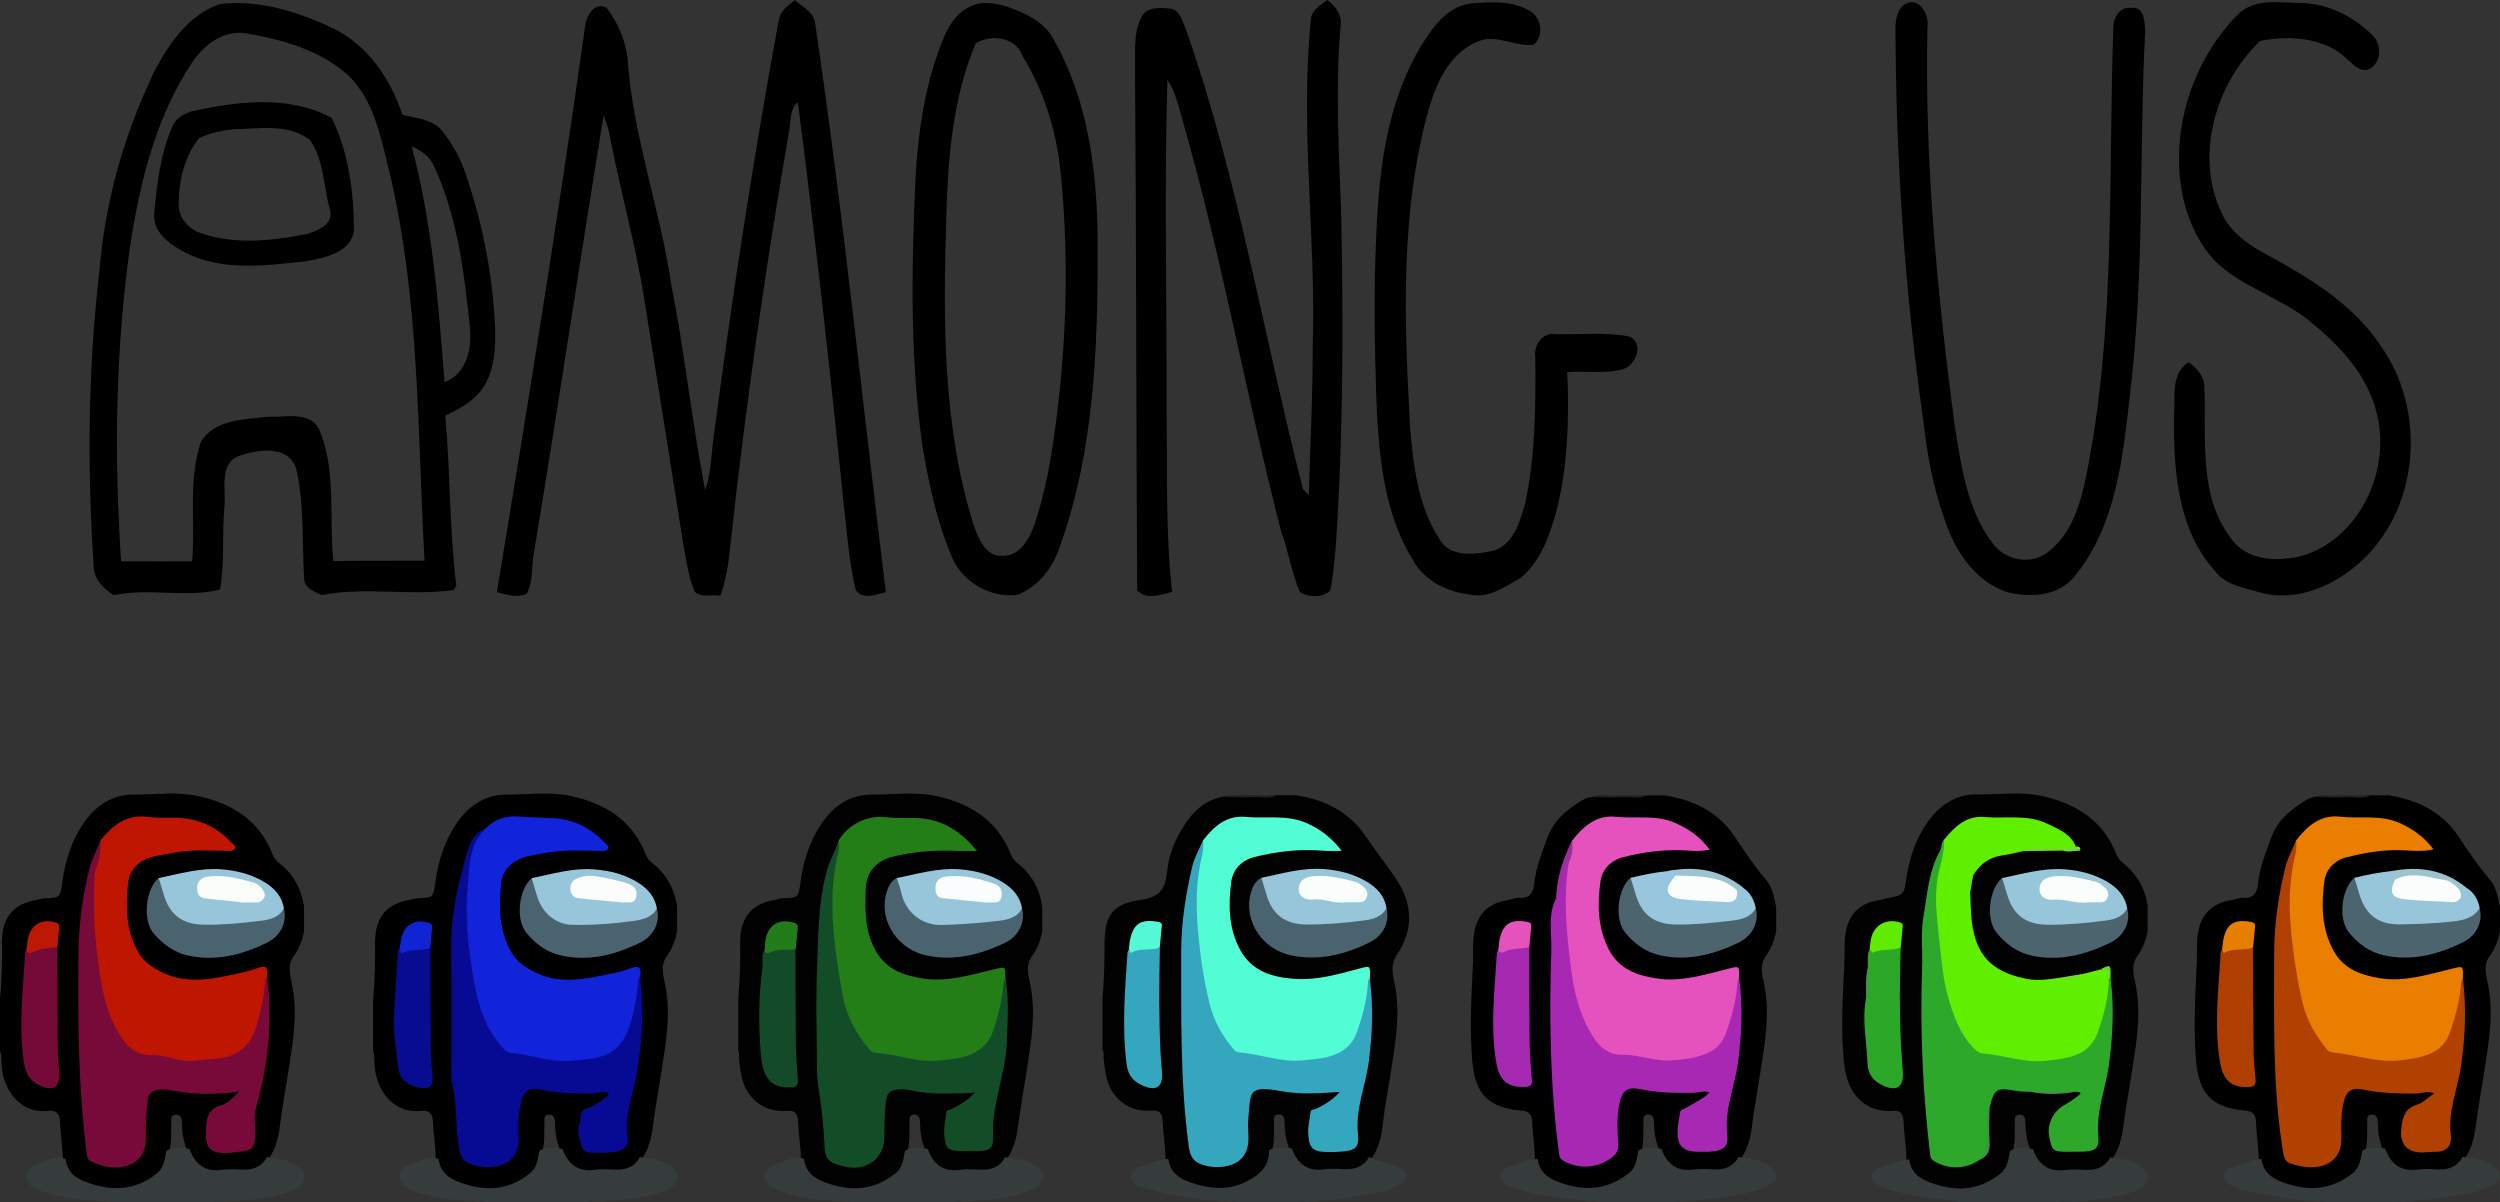 <?xml version="1.0" encoding="UTF-8"?>
<!DOCTYPE svg PUBLIC "-//W3C//DTD SVG 1.1//EN" "http://www.w3.org/Graphics/SVG/1.1/DTD/svg11.dtd">
<!-- Creator: CorelDRAW X5 -->
<svg xmlns="http://www.w3.org/2000/svg" xml:space="preserve" width="210mm" height="101.009mm" style="shape-rendering:geometricPrecision; text-rendering:geometricPrecision; image-rendering:optimizeQuality; fill-rule:evenodd; clip-rule:evenodd"
viewBox="0 0 21000 10101"
 xmlns:xlink="http://www.w3.org/1999/xlink"
 xmlns:dc="http://purl.org/dc/elements/1.1/"
 xmlns:cc="http://creativecommons.org/ns#"
 xmlns:rdf="http://www.w3.org/1999/02/22-rdf-syntax-ns#"
 xmlns:svg="http://www.w3.org/2000/svg"
 xmlns:sodipodi="http://sodipodi.sourceforge.net/DTD/sodipodi-0.dtd"
 xmlns:inkscape="http://www.inkscape.org/namespaces/inkscape"
 sodipodi:docname="55555555555555555555555555555555555555555.svg"
 inkscape:version="0.92.4 (5da689c313, 2019-01-14)">
 <rect x="0" y="0" width="21000" height="10101" fill="#333333" stroke="none"/>
 <defs>
  <style type="text/css">
   <![CDATA[
    .fil0 {fill:black}
    .fil12 {fill:#070A93}
    .fil13 {fill:#070C90}
    .fil14 {fill:#1124D4}
    .fil11 {fill:#1124DA}
    .fil19 {fill:#134B28}
    .fil18 {fill:#134D28}
    .fil23 {fill:#232323}
    .fil20 {fill:#237C1A}
    .fil17 {fill:#237E18}
    .fil34 {fill:#2DA728}
    .fil33 {fill:#2DA82A}
    .fil46 {fill:#34A7BF}
    .fil2 {fill:#363B3B}
    .fil36 {fill:#3D9146}
    .fil39 {fill:#3F914B}
    .fil37 {fill:#448E4D}
    .fil6 {fill:#49646E}
    .fil27 {fill:#4B646E}
    .fil45 {fill:#52FDD6}
    .fil47 {fill:#54F9D6}
    .fil35 {fill:#60EB03}
    .fil32 {fill:#60EF00}
    .fil40 {fill:#6ED13A}
    .fil43 {fill:#6EDB2D}
    .fil38 {fill:#72D63B}
    .fil41 {fill:#74D641}
    .fil5 {fill:#750A38}
    .fil4 {fill:#770A38}
    .fil42 {fill:#77D34B}
    .fil7 {fill:#97C6DB}
    .fil28 {fill:#97C6DD}
    .fil30 {fill:#9CC4CF}
    .fil31 {fill:#9E2D9E}
    .fil26 {fill:#A528B1}
    .fil25 {fill:#A728B3}
    .fil50 {fill:#AE3F01}
    .fil49 {fill:#B14100}
    .fil8 {fill:#BC1803}
    .fil3 {fill:#BF1601}
    .fil29 {fill:#E452BC}
    .fil24 {fill:#E652BD}
    .fil51 {fill:#E67E01}
    .fil48 {fill:#E97E00}
    .fil44 {fill:#F9FDFB}
    .fil21 {fill:#F9FDFD}
    .fil9 {fill:#FBFDFB}
    .fil15 {fill:#FBFDFD}
    .fil10 {fill:#000001;fill-rule:nonzero}
    .fil16 {fill:#000100;fill-rule:nonzero}
    .fil1 {fill:#010000;fill-rule:nonzero}
    .fil22 {fill:#010001;fill-rule:nonzero}
   ]]>
  </style>
 </defs>
 <g id="Layer_x0020_1">
  <sodipodi:namedview pagecolor="#ffffff" bordercolor="#666666" borderopacity="1" objecttolerance="10" gridtolerance="10" guidetolerance="10" inkscape:pageopacity="0" inkscape:pageshadow="2" inkscape:window-width="1366" inkscape:window-height="705" id="namedview32" showgrid="false" inkscape:showpageshadow="false" units="px" inkscape:zoom="1" inkscape:cx="94.586394" inkscape:cy="12.364252" inkscape:window-x="-8" inkscape:window-y="-8" inkscape:window-maximized="1" inkscape:current-layer="svg30">
   <inkscape:grid type="xygrid" id="grid884"/>
  </sodipodi:namedview>
  <path id="path13" class="fil0" d="M6542 175c9,-80 76,-128 135,-174 61,56 154,97 169,187 236,1590 398,3190 595,4786 -78,19 -198,67 -252,-17 -50,-203 -68,-413 -91,-621 -118,-1161 -247,-2320 -396,-3477 -76,62 -55,171 -76,257 -197,1144 -363,2294 -489,3448 -16,148 -33,299 -86,440 -70,-13 -164,22 -217,-36 -51,-128 -72,-266 -95,-401 -105,-668 -213,-1335 -319,-2003 -71,-474 -204,-934 -294,-1404 -12,-66 -32,-130 -55,-192 -202,1228 -383,2459 -588,3686 -20,109 -5,230 -57,332 -79,39 -172,10 -252,-12 260,-1578 516,-3156 739,-4740 6,-90 75,-225 182,-169 104,136 171,301 180,473 51,633 273,1233 365,1859 112,570 173,1149 283,1719 51,-141 50,-292 71,-439 153,-1171 333,-2339 546,-3501z" inkscape:connector-curvature="0"/>
  <path id="path15" class="fil0" d="M11010 176c0,-86 77,-130 138,-176 75,53 129,133 112,229 -45,521 -12,1045 6,1566 19,938 18,1878 -47,2815 -12,116 -20,233 -44,348 -58,67 -195,62 -258,12 -67,-161 -94,-339 -155,-504 -294,-1139 -497,-2300 -822,-3432 -36,-125 -62,-255 -134,-365 -27,925 -4,1851 -7,2776 8,509 -10,1020 47,1527 -91,25 -224,69 -294,-14 -8,-1456 -7,-2913 -18,-4369 4,-149 -17,-310 55,-448 46,-88 162,-76 244,-69 82,14 100,111 129,175 441,1258 653,2578 984,3865 12,11 36,33 48,44 12,-415 33,-829 33,-1244 29,-912 -107,-1825 -17,-2736l0 0z" inkscape:connector-curvature="0"/>
  <path id="path17" class="fil0" d="M11987 309c86,-132 208,-265 375,-280 162,-14 340,-24 486,61 100,55 125,208 35,285 -155,21 -310,-91 -464,-29 -235,93 -351,340 -417,568 -242,869 -207,1782 -157,2673 27,320 64,657 242,933 88,171 310,138 466,104 162,-56 216,-246 258,-394 86,-405 90,-821 85,-1233 -14,-96 62,-209 168,-190 206,5 417,-19 621,19 132,55 56,250 -61,278 -149,37 -307,11 -459,21 17,385 5,775 -86,1150 -57,210 -132,434 -304,579 -131,71 -269,178 -427,140 -196,-21 -388,-117 -483,-296 -222,-359 -272,-791 -298,-1204 -24,-613 -34,-1227 13,-1839 38,-469 139,-947 404,-1343l0 0z" inkscape:connector-curvature="0"/>
  <path id="path19" class="fil0" d="M15997 38c119,-74 210,80 194,187 -26,1122 82,2242 229,3354 55,339 104,702 317,983 98,138 302,186 445,90 204,-140 286,-389 335,-620 259,-1250 191,-2533 235,-3800 -1,-82 53,-180 149,-165 112,-20 118,128 118,204 -51,1011 -4,2027 -126,3034 -61,533 -115,1116 -473,1544 -139,163 -374,173 -567,123 -227,-79 -386,-280 -476,-496 -122,-300 -186,-621 -221,-942 -157,-1096 -231,-2204 -234,-3311 3,-66 17,-146 76,-186l0 0z" inkscape:connector-curvature="0"/>
  <path id="path21" class="fil0" d="M18785 137c136,-158 357,-114 541,-112 227,3 445,113 604,272 80,81 76,229 -30,285 -75,25 -126,-34 -176,-78 -188,-191 -491,-209 -739,-160 -371,356 -552,956 -326,1439 75,173 238,279 398,365 355,193 715,414 942,758 377,531 331,1328 -142,1787 -224,217 -553,370 -868,285 -138,-40 -297,-62 -387,-186 -313,-350 -345,-850 -340,-1297 13,-155 -33,-352 121,-452 78,51 139,127 134,226 17,419 -51,896 223,1252 131,193 398,201 603,146 484,-148 746,-726 620,-1201 -77,-320 -314,-568 -562,-769 -245,-199 -566,-281 -794,-504 -210,-225 -302,-541 -303,-845 -5,-445 172,-890 479,-1212l0 0z" inkscape:connector-curvature="0"/>
  <path id="path23" class="fil0" d="M1278 635c126,-246 292,-506 567,-600 325,-42 652,63 944,198 297,142 491,426 591,731 113,30 250,35 331,132 78,96 140,205 185,320 150,424 240,868 262,1317 6,172 2,357 -90,508 -75,121 -203,192 -328,250 44,475 34,955 93,1429l-21 36c-366,53 -746,-30 -1110,43 -63,-31 -147,-58 -148,-142 -17,-308 3,-625 -68,-927 -71,-196 -322,-153 -477,-101 -171,64 -111,279 -123,419 -24,235 4,473 -38,705 -289,71 -601,-17 -894,47 -90,-58 -173,-144 -168,-260 -54,-820 -47,-1645 49,-2462 46,-570 201,-1131 447,-1646m334 -111c-296,444 -432,972 -515,1494 -132,893 -144,1800 -84,2700 199,1 398,1 597,0 28,-333 -36,-679 73,-1002 113,-194 372,-189 569,-213 138,8 344,-49 423,103 151,351 82,740 121,1110 256,-4 511,-1 766,-3 -60,-1086 -41,-2187 -292,-3253 -73,-287 -125,-607 -348,-823 -229,-208 -539,-298 -837,-350 -196,-43 -370,83 -473,238m1842 708c173,646 224,1316 276,1980 195,-73 234,-297 211,-480 -48,-455 -105,-920 -302,-1339 -34,-80 -109,-127 -185,-162z" inkscape:connector-curvature="0"/>
  <path id="path25" class="fil0" d="M8128 67c98,-64 222,-45 327,-12 156,53 322,128 400,284 294,522 365,1134 365,1724 3,851 -27,1724 -319,2533 -57,174 -179,330 -351,400 -230,32 -473,-109 -558,-326 -123,-289 -188,-599 -241,-907 -107,-741 -95,-1493 -62,-2239 21,-419 83,-844 249,-1232 42,-89 99,-176 187,-225m71 297c-190,451 -232,945 -246,1429 -28,876 -36,1774 229,2619 39,109 98,264 239,257 138,7 222,-129 264,-242 71,-204 117,-416 152,-628 122,-780 155,-1576 74,-2362 -35,-344 -142,-679 -323,-974 -54,-153 -264,-177 -389,-98z" inkscape:connector-curvature="0"/>
  <path id="path27" class="fil0" d="M1608 936c382,-86 821,-140 1179,55 141,290 185,618 186,938 -16,193 -250,238 -405,266 -342,37 -717,88 -1032,-84 -118,-64 -252,-164 -241,-314 22,-247 52,-500 151,-730 26,-71 95,-109 163,-132m344 151c-96,15 -197,29 -283,77 -120,153 -169,354 -169,546 -5,104 64,192 152,237 296,115 616,79 919,21 95,-28 241,-84 197,-212 -52,-192 -48,-411 -165,-578 -180,-144 -437,-94 -651,-91z" inkscape:connector-curvature="0"/>
  <path class="fil1" d="M0 8823c0,-144 0,-288 0,-432 14,-151 19,-303 16,-454 -4,-224 87,-346 301,-380 20,-3 39,-12 59,-12 127,-4 129,0 149,-147 23,-169 76,-329 167,-468 96,-147 234,-255 424,-255 181,0 366,-26 542,11 281,59 514,198 628,482 12,30 27,57 53,77 123,93 192,218 215,369 0,69 0,138 0,207 -15,79 -42,151 -91,218 -43,59 -31,136 -16,201 60,259 14,513 -26,768 -23,150 -51,299 -70,449 -12,98 -35,192 -92,275 -50,85 -127,119 -223,117 -60,-1 -120,0 -180,0 -174,0 -218,-30 -285,-190 -30,-72 -43,-147 -43,-224 0,-36 -7,-74 -53,-72 -46,2 -35,45 -36,73 -3,79 5,159 -18,237 -32,177 -173,306 -355,328 -150,18 -292,-16 -425,-81 -71,-34 -104,-104 -113,-183 -2,-106 -21,-210 -24,-316 -2,-61 -31,-99 -97,-90 -211,27 -366,-139 -391,-357 -6,-50 0,-102 -17,-151z"/>
  <path class="fil2" d="M1591 9651c47,127 127,196 272,175 59,-8 120,-3 180,-1 87,3 156,-26 199,-105 116,20 240,22 314,139 0,17 0,35 0,52 -22,56 -70,79 -122,98 -174,62 -355,74 -538,83 -33,2 -68,-10 -100,9 -271,0 -541,0 -812,0 -113,-18 -228,-10 -341,-27 -113,-18 -227,-35 -332,-85 -45,-21 -88,-46 -88,-106 1,-59 44,-87 91,-102 77,-25 149,-79 237,-45 14,110 82,162 184,198 207,73 395,68 576,-72 70,-55 71,-125 87,-195 61,-37 127,-24 192,-16z"/>
  <path class="fil3" d="M843 7061c102,-128 219,-224 399,-199 68,9 138,8 206,7 194,-3 359,63 492,205 15,16 44,29 33,54 -10,23 -40,20 -62,19 -152,-2 -304,-13 -455,17 -65,13 -131,19 -194,39 -105,33 -176,111 -186,216 -20,200 -21,400 89,585 48,80 116,124 193,162 183,92 374,68 564,28 81,-17 164,-33 241,-62 81,-30 88,7 82,70 -6,120 -15,238 -46,356 -64,245 -169,326 -416,365 -213,33 -413,-19 -614,-55 -116,-21 -177,-134 -222,-236 -83,-191 -123,-392 -149,-599 -23,-175 -18,-350 -30,-524 -11,-157 50,-299 76,-448z"/>
  <path class="fil4" d="M843 7061c7,81 -9,160 -36,235 -9,25 -12,50 -13,76 -12,261 0,523 40,780 27,174 62,352 151,506 61,106 135,209 295,205 120,-3 238,65 364,46 98,-15 199,-6 295,-42 105,-40 169,-113 204,-215 44,-128 70,-259 84,-393 2,-20 -2,-41 17,-55 47,375 9,743 -94,1105 -20,70 -5,143 -6,215 -3,121 -20,139 -136,151 -34,3 -68,10 -102,11 -132,4 -183,-42 -177,-176 4,-94 4,-193 129,-226 52,-14 96,-57 151,-115 -106,14 -190,19 -275,19 -101,0 -200,-11 -299,-30 -40,-8 -80,-11 -120,-1 -41,11 -68,32 -74,82 -12,106 -19,211 -16,317 5,149 -84,241 -235,251 -80,5 -153,-19 -224,-51 -28,-13 -34,-33 -37,-61 -72,-559 -76,-1121 -70,-1684 3,-244 33,-484 94,-719 21,-79 60,-153 91,-229z"/>
  <path class="fil5" d="M481 7958c1,293 1,586 4,879 1,60 11,120 14,180 6,114 -56,153 -162,103 -83,-39 -121,-95 -136,-196 -47,-311 -6,-618 10,-926 0,-8 8,-15 12,-22 43,3 82,-13 123,-24 46,-12 93,-26 137,7z"/>
  <path class="fil6" d="M2384 7631c29,111 -22,229 -144,289 -210,102 -431,159 -667,105 -116,-27 -209,-98 -284,-186 -94,-110 -65,-376 44,-463 38,19 44,58 54,93 63,211 152,278 373,277 146,-1 291,-21 435,-38 71,-8 126,-52 189,-77z"/>
  <path class="fil7" d="M2384 7631c-42,78 -122,95 -197,104 -156,19 -313,35 -471,33 -185,-2 -293,-83 -343,-261 -12,-44 -27,-88 -40,-131 173,-36 345,-87 524,-74 131,10 260,42 373,113 79,50 140,118 155,216z"/>
  <path class="fil8" d="M481 7958c-67,-1 -131,10 -193,34 -22,9 -56,34 -66,-17 4,-28 7,-57 12,-85 23,-124 116,-178 236,-140 32,10 28,32 26,54 -4,51 -9,102 -14,153z"/>
  <path class="fil9" d="M2032 7580c-85,-9 -195,-23 -306,-33 -58,-5 -70,-43 -70,-89 0,-54 34,-86 82,-93 133,-21 260,13 387,47 27,7 53,23 71,47 17,23 37,47 24,78 -14,31 -40,47 -76,44 -29,-2 -57,0 -112,0z"/>
  <path class="fil10" d="M3134 8823c0,-144 0,-288 0,-432 14,-151 19,-303 16,-454 -4,-224 87,-346 301,-380 20,-3 39,-12 59,-12 127,-4 129,0 149,-147 23,-169 76,-329 167,-468 96,-147 234,-255 424,-255 181,0 366,-26 542,11 281,59 514,198 628,482 12,30 27,57 53,77 123,93 192,218 215,369 0,69 0,138 0,207 -15,79 -42,151 -91,218 -43,59 -31,136 -16,201 60,259 14,513 -26,768 -23,150 -51,299 -70,449 -12,98 -35,192 -92,275 -50,85 -127,119 -223,117 -60,-1 -120,0 -180,0 -174,0 -218,-30 -285,-190 -30,-72 -43,-147 -43,-224 0,-36 -7,-74 -53,-72 -46,2 -35,45 -36,73 -3,79 5,159 -18,237 -31,171 -150,290 -330,323 -162,30 -315,-7 -458,-81 -66,-34 -98,-102 -106,-178 -2,-106 -21,-211 -24,-316 -2,-61 -31,-99 -97,-90 -211,27 -366,-139 -391,-357 -6,-50 0,-102 -17,-151z"/>
  <path class="fil2" d="M4725 9651c46,127 128,196 271,175 59,-8 120,-3 180,-1 87,2 156,-26 199,-105 116,20 240,22 314,139 0,17 0,35 0,52 -22,56 -70,79 -122,98 -174,62 -355,74 -538,83 -33,2 -68,-10 -100,9 -271,0 -541,0 -812,0 -113,-18 -228,-10 -341,-27 -113,-18 -227,-35 -332,-85 -45,-21 -88,-46 -88,-106 1,-59 44,-87 91,-102 77,-25 149,-79 237,-45 14,110 83,162 184,198 208,75 395,67 576,-72 71,-54 71,-125 87,-195 61,-37 127,-24 192,-16z"/>
  <path class="fil11" d="M4082 6957c75,-77 166,-106 272,-98 89,7 178,9 267,12 182,5 333,75 457,207 13,14 38,27 31,48 -9,26 -38,22 -60,22 -167,-3 -333,-13 -498,22 -56,12 -115,17 -168,38 -95,37 -163,110 -173,209 -20,203 -22,406 92,593 49,79 118,121 196,159 185,91 375,64 565,24 76,-16 154,-28 225,-56 74,-28 102,-17 90,65 -12,102 -5,204 -31,305 -82,315 -192,405 -515,428 -187,13 -364,-39 -544,-70 -103,-18 -150,-122 -193,-207 -95,-189 -136,-392 -163,-602 -24,-192 -22,-383 -31,-575 -7,-145 45,-276 76,-412 11,-49 65,-78 104,-112z"/>
  <path class="fil12" d="M4082 6957c-139,129 -137,307 -153,474 -22,244 0,489 38,729 37,233 91,466 262,649 20,21 38,33 64,35 179,17 351,88 534,64 84,-11 169,-10 252,-44 98,-41 158,-112 194,-205 50,-129 73,-264 87,-402 2,-20 -2,-41 17,-55 29,264 21,524 -23,787 -31,187 -110,369 -81,567 9,61 -26,106 -98,118 -72,12 -143,11 -215,8 -90,-4 -77,-88 -97,-142 -20,-53 16,-107 14,-161 -2,-75 72,-62 109,-91 42,-33 97,-49 129,-101 -46,-36 -90,-1 -133,-1 -141,0 -281,1 -420,-30 -126,-28 -167,6 -191,130 -17,88 -21,175 -15,264 10,151 -77,243 -230,255 -58,4 -114,-6 -169,-25 -67,-22 -89,-64 -102,-138 -31,-181 -13,-367 -58,-546 -6,-25 -6,-51 -6,-77 0,-334 6,-668 -2,-1001 -6,-257 36,-508 106,-751 32,-111 45,-254 186,-308z"/>
  <path class="fil13" d="M3615 7960c1,256 1,511 2,767 0,97 3,195 15,292 13,113 -28,143 -139,111 -102,-30 -146,-89 -154,-198 -9,-126 -37,-250 -31,-376 9,-189 22,-378 34,-566 1,-10 10,-20 15,-30 53,29 105,-8 157,-4 33,3 67,-10 100,4z"/>
  <path class="fil6" d="M5518 7631c29,111 -22,230 -144,289 -207,100 -425,158 -658,107 -123,-27 -221,-100 -297,-195 -91,-113 -59,-369 48,-455 40,30 48,76 62,119 55,178 154,248 341,252 123,2 245,-19 368,-22 101,-3 194,-44 281,-94z"/>
  <path class="fil7" d="M5518 7631c-42,78 -122,94 -197,105 -173,24 -348,37 -523,32 -126,-4 -239,-96 -282,-227 -18,-54 -33,-109 -50,-164 173,-36 345,-88 524,-74 134,10 265,42 380,118 76,50 133,117 148,211z"/>
  <path class="fil14" d="M3615 7960c-71,33 -153,6 -225,42 -36,18 -25,-25 -33,-42 4,-22 9,-45 12,-67 21,-124 117,-180 234,-140 32,11 27,33 25,55 -4,51 -9,102 -14,154z"/>
  <path class="fil15" d="M5229 7581c-124,-12 -246,-23 -368,-36 -39,-4 -64,-26 -69,-65 -6,-43 8,-80 51,-99 51,-23 106,-30 160,-21 84,14 169,31 251,55 52,15 104,42 91,114 -13,76 -74,43 -115,52z"/>
  <path class="fil16" d="M6201 8823c0,-144 0,-288 0,-432 14,-151 19,-303 16,-454 -4,-224 87,-346 301,-380 20,-3 39,-12 59,-12 128,-4 129,0 149,-147 23,-169 76,-329 167,-468 96,-147 234,-255 424,-255 181,0 366,-26 542,11 281,59 514,198 628,482 12,30 27,57 53,77 123,93 192,218 215,369 0,69 0,138 0,207 -15,79 -42,151 -91,218 -43,59 -31,136 -16,201 60,259 14,513 -26,768 -23,150 -51,299 -70,449 -12,98 -35,192 -92,275 -50,85 -127,119 -223,117 -60,-1 -120,0 -180,0 -174,0 -218,-30 -285,-190 -30,-72 -43,-147 -43,-224 0,-36 -7,-74 -53,-72 -46,2 -35,45 -36,73 -3,79 5,159 -18,237 -31,171 -150,290 -330,323 -162,30 -315,-7 -458,-81 -66,-34 -98,-102 -106,-178 -2,-106 -21,-211 -24,-316 -2,-48 -17,-95 -80,-90 -122,11 -228,-23 -310,-114 -83,-92 -94,-212 -107,-329 -2,-22 7,-46 -9,-66z"/>
  <path class="fil2" d="M7793 9651c46,127 127,196 272,175 59,-8 120,-3 180,-1 87,3 156,-26 199,-105 116,20 240,22 314,139 0,17 0,35 0,52 -22,56 -70,79 -122,98 -174,62 -355,74 -537,83 -28,1 -57,-9 -83,9 -276,0 -553,0 -829,0 -113,-18 -228,-10 -341,-27 -113,-18 -227,-35 -332,-85 -45,-21 -88,-46 -88,-106 1,-59 44,-87 91,-102 77,-25 149,-79 237,-45 15,108 80,161 182,198 209,76 398,67 580,-73 70,-54 70,-124 86,-194 61,-37 127,-24 192,-16z"/>
  <path class="fil17" d="M7045 7060c80,-136 240,-213 390,-196 80,9 161,7 241,7 217,0 383,97 531,277 -65,0 -115,2 -165,0 -187,-9 -372,4 -554,51 -129,33 -212,132 -216,265 -6,181 -10,359 86,526 89,156 234,204 391,229 206,32 403,-29 600,-76 98,-24 97,-30 96,77 4,150 -30,294 -75,436 -48,148 -157,227 -299,256 -161,33 -324,44 -486,-5 -33,-10 -68,-19 -102,-17 -177,8 -261,-110 -330,-244 -93,-181 -137,-377 -149,-579 -6,-95 -34,-186 -35,-282 -1,-244 -9,-488 76,-723z"/>
  <path class="fil18" d="M7045 7060c11,56 -6,109 -17,161 -54,265 -40,528 -5,794 16,119 35,237 57,354 32,171 114,315 223,447 20,24 45,27 69,29 170,13 333,82 508,64 102,-10 203,-15 299,-63 83,-42 136,-102 164,-189 44,-131 76,-264 87,-401 1,-13 10,-25 16,-38 32,177 17,355 12,532 -8,270 -130,522 -116,795 5,98 -27,122 -123,124 -43,1 -86,0 -129,0 -125,0 -147,-14 -158,-134 -6,-61 10,-125 16,-187 3,-27 29,-24 46,-32 72,-35 139,-77 198,-140 -84,13 -167,7 -249,10 -104,3 -206,-7 -307,-30 -36,-8 -75,-7 -111,-2 -45,7 -73,29 -81,84 -15,103 -15,206 -15,309 1,171 -134,286 -306,258 -28,-5 -56,-13 -83,-20 -77,-21 -111,-60 -114,-150 -5,-174 -28,-348 -54,-521 -13,-89 -9,-178 -10,-266 -3,-233 -9,-466 1,-699 12,-282 6,-567 85,-843 24,-86 70,-162 100,-244z"/>
  <path class="fil19" d="M6682 7976c1,265 0,529 3,794 1,100 10,200 17,300 4,50 -17,63 -65,65 -151,4 -227,-71 -244,-262 -23,-249 -22,-498 12,-746 7,-50 -14,-104 18,-151 57,1 112,-24 169,-21 31,2 63,-2 89,21z"/>
  <path class="fil6" d="M8585 7631c30,110 -24,232 -144,289 -205,98 -419,154 -650,108 -247,-48 -410,-290 -347,-522 14,-53 36,-103 89,-131 41,21 45,64 56,102 59,199 153,269 362,269 149,0 296,-21 444,-38 71,-8 126,-52 189,-77z"/>
  <path class="fil7" d="M8585 7631c-42,78 -122,95 -197,104 -156,19 -313,30 -471,35 -184,6 -312,-119 -344,-263 -10,-45 -26,-88 -40,-131 173,-35 345,-87 524,-74 134,10 265,43 380,118 76,50 133,116 148,211z"/>
  <path class="fil20" d="M6682 7976c-73,3 -148,-7 -218,26 -27,13 -36,-3 -40,-26 2,-26 2,-52 6,-77 21,-132 115,-187 243,-147 32,10 29,33 27,54 -4,57 -11,113 -17,170z"/>
  <path class="fil21" d="M8291 7582c-122,-12 -246,-25 -371,-37 -54,-5 -62,-45 -62,-87 -1,-54 34,-88 81,-94 141,-18 278,14 411,59 49,16 73,56 62,109 -15,74 -77,39 -121,50z"/>
  <path class="fil22" d="M14920 7613c0,69 0,138 0,207 -15,79 -42,151 -91,218 -43,59 -31,136 -16,201 60,259 14,513 -26,768 -23,150 -51,299 -70,449 -12,98 -35,192 -92,275 -50,85 -127,119 -223,117 -60,-1 -120,0 -180,0 -174,0 -218,-30 -285,-190 -30,-72 -43,-147 -43,-224 0,-36 -7,-74 -53,-72 -46,2 -35,45 -36,73 -3,79 5,159 -18,237 -31,171 -151,290 -330,324 -162,30 -315,-7 -458,-81 -66,-34 -98,-103 -105,-179 -3,-106 -20,-211 -24,-317 -2,-50 -22,-84 -83,-89 -287,-25 -397,-137 -421,-428 -21,-264 -7,-527 6,-791 3,-63 1,-126 3,-189 5,-187 81,-329 285,-360 34,-5 67,-22 101,-20 92,7 118,-45 127,-124 14,-130 62,-249 106,-371 54,-153 164,-245 294,-323 38,-23 79,-33 123,-33 141,-5 281,11 421,-9 52,0 104,0 155,0 239,37 447,140 581,341 85,127 169,253 268,369 53,62 66,144 83,222z"/>
  <path class="fil2" d="M14920 9909c-109,97 -249,111 -382,136 -318,58 -640,59 -963,55 -278,-4 -552,-42 -822,-105 -3,-1 -7,0 -8,-1 -45,-37 -133,-25 -137,-107 -4,-87 80,-79 131,-104 56,-27 117,-38 177,-49 14,110 83,161 184,198 208,76 395,66 576,-72 71,-54 72,-125 87,-195 61,-37 127,-24 192,-16 46,127 128,195 271,175 59,-8 120,-3 180,-1 87,2 156,-26 199,-105 116,20 240,22 314,139 0,17 0,35 0,52z"/>
  <path class="fil23" d="M13399 6697c3,-5 3,-11 1,-17 144,0 288,0 432,0 -64,36 -134,12 -201,16 -77,4 -155,1 -232,0z"/>
  <path class="fil24" d="M13208 7058c94,-118 201,-214 366,-197 167,18 338,-20 501,53 112,50 208,116 286,223 -54,10 -101,14 -149,10 -196,-17 -389,4 -579,54 -104,27 -175,102 -189,203 -27,194 -24,388 70,571 85,166 237,219 401,244 203,31 399,-30 593,-79 105,-26 103,-33 99,78 6,145 -27,283 -69,421 -51,166 -167,249 -331,275 -154,24 -308,36 -461,-13 -32,-10 -68,-17 -102,-16 -185,6 -269,-120 -336,-262 -125,-265 -155,-553 -172,-839 -11,-176 -24,-356 20,-532 18,-65 45,-127 50,-196z"/>
  <path class="fil25" d="M13177 7250c-48,300 -17,600 21,897 23,180 68,362 159,521 56,99 126,194 276,192 139,-1 276,61 421,47 109,-10 216,-21 314,-73 69,-37 112,-98 136,-171 44,-133 83,-267 90,-409 1,-13 10,-26 15,-38 32,237 22,472 -10,710 -27,201 -114,391 -90,601 12,106 -29,136 -134,146 -37,4 -75,2 -112,2 -127,0 -177,-52 -171,-182 2,-48 15,-96 19,-145 3,-28 25,-26 41,-36 53,-30 105,-60 156,-91 17,-10 30,-25 52,-43 -51,-20 -94,1 -136,2 -147,2 -293,1 -438,-30 -120,-25 -161,11 -185,130 -22,112 -13,223 -8,335 2,46 -13,75 -47,103 -119,95 -280,108 -412,34 -26,-15 -35,-31 -38,-60 -76,-568 -83,-1140 -65,-1711 4,-134 -26,-271 25,-402 5,-13 12,-26 18,-38 31,-80 23,-169 53,-250 9,-24 6,-64 52,-43z"/>
  <path class="fil26" d="M12846 7958c1,270 0,540 3,809 1,100 11,201 19,301 4,44 -9,60 -56,62 -151,7 -219,-56 -244,-207 -51,-307 -12,-613 6,-919 1,-11 8,-21 13,-31 60,-5 118,-23 178,-28 28,-2 57,-12 81,12z"/>
  <path class="fil27" d="M14748 7629c30,111 -22,230 -144,289 -207,100 -425,158 -658,107 -123,-27 -221,-100 -297,-195 -91,-114 -59,-370 48,-456 38,19 44,58 54,93 63,211 152,278 373,277 146,-1 291,-21 435,-38 71,-8 126,-52 189,-77z"/>
  <path class="fil28" d="M14748 7629c-42,78 -122,95 -197,104 -156,19 -313,35 -471,33 -185,-2 -293,-83 -343,-261 -12,-44 -27,-88 -40,-131 104,-26 210,-47 317,-57 30,-10 54,-4 68,28 6,32 -17,53 -30,78 -29,55 -10,94 47,102 133,18 267,34 403,32 59,-1 64,-49 83,-85 17,-18 35,-31 59,-13 62,41 91,102 105,172z"/>
  <path class="fil29" d="M12846 7958c-71,12 -145,6 -212,38 -29,14 -41,5 -47,-23 2,-23 4,-45 7,-68 25,-144 97,-190 241,-160 36,8 27,31 26,51 -4,54 -10,108 -15,162z"/>
  <path class="fil30" d="M14075 7355c-11,-28 -33,-37 -60,-39 230,-44 442,-8 629,141 -18,6 -37,12 -55,18 -128,-56 -259,-101 -401,-100 -38,0 -81,19 -113,-20z"/>
  <path class="fil31" d="M13177 7250c-64,46 -59,120 -69,186 -6,39 0,80 -37,107 7,-173 59,-333 136,-486 6,67 2,132 -31,193z"/>
  <path class="fil15" d="M14075 7355c121,3 241,2 361,36 61,17 107,48 153,84 11,72 -15,109 -93,103 -127,-10 -256,-9 -382,-26 -119,-16 -136,-83 -55,-177 6,-6 10,-14 15,-21z"/>
  <path class="fil16" d="M18040 7614c0,69 0,138 0,207 -15,79 -42,151 -91,218 -43,59 -31,136 -16,201 60,259 14,513 -26,768 -23,150 -51,299 -70,449 -12,98 -35,192 -92,275 -50,85 -127,119 -223,117 -60,-1 -120,0 -180,0 -174,0 -218,-30 -285,-190 -30,-72 -43,-147 -43,-224 0,-36 -7,-74 -53,-72 -46,2 -35,45 -36,73 -3,79 5,159 -18,237 -31,171 -150,290 -330,323 -162,30 -315,-7 -457,-80 -66,-34 -98,-102 -106,-178 -1,-106 -21,-211 -24,-318 -2,-49 -18,-95 -80,-89 -119,11 -223,-22 -305,-109 -83,-89 -106,-205 -117,-318 -26,-263 -9,-527 4,-791 3,-63 2,-126 3,-190 4,-185 79,-330 285,-361 23,-3 45,-11 67,-16 144,-28 146,-27 167,-170 24,-165 77,-324 169,-458 97,-140 232,-248 421,-245 181,3 365,-26 542,12 281,60 513,198 628,482 12,30 27,57 53,77 122,94 192,218 214,369z"/>
  <path class="fil2" d="M16469 10101c-70,-32 -146,-22 -219,-33 -157,-25 -316,-41 -463,-108 -29,-13 -61,-25 -62,-71 -1,-50 33,-64 65,-78 79,-34 162,-59 247,-73 14,110 83,161 184,198 208,75 395,67 576,-72 71,-54 71,-125 88,-195 61,-37 127,-24 192,-16 46,127 128,195 271,175 59,-8 120,-3 180,-1 87,2 156,-26 199,-105 116,20 240,22 314,139 0,17 0,35 0,52 -22,56 -70,79 -122,98 -174,62 -355,74 -538,83 -33,2 -68,-10 -100,9 -271,0 -541,0 -812,0z"/>
  <path class="fil32" d="M16988 7151c-55,12 -110,26 -166,34 -113,15 -193,75 -249,171 -32,42 -32,89 -23,138 6,136 2,271 48,406 71,206 229,281 418,321 112,24 222,1 332,-15 53,9 102,-10 151,-25 46,-12 91,-24 137,-35 25,0 48,-17 75,-11 14,28 5,57 8,85 22,150 -21,290 -65,430 -47,150 -152,235 -302,263 -162,31 -325,38 -487,-6 -36,-10 -73,-22 -110,-20 -155,9 -238,-89 -301,-207 -98,-185 -147,-385 -168,-594 -14,-137 -27,-274 -42,-411 -19,-179 2,-350 61,-517 12,-33 10,-68 21,-100 90,-110 190,-210 346,-195 175,16 356,-25 525,56 95,46 195,84 240,191 -22,59 -73,16 -108,30 -115,7 -230,-14 -344,11z"/>
  <path class="fil33" d="M16328 7058c9,114 -38,219 -54,329 -27,187 2,371 21,555 15,150 30,301 73,447 42,144 91,282 194,397 27,31 52,59 96,63 176,14 346,82 526,62 82,-9 163,-17 243,-45 102,-35 164,-105 197,-201 50,-144 88,-290 91,-444 3,-9 8,-10 14,-2 31,240 19,478 -13,719 -27,203 -111,397 -90,609 10,100 -28,123 -130,127 -40,1 -80,1 -121,1 -132,0 -137,-4 -162,-132 -19,-95 33,-204 116,-253 45,-26 88,-54 129,-86 41,-32 2,-29 -18,-33 -130,11 -259,11 -389,0 -37,-2 -75,0 -111,-7 -171,-30 -187,-21 -228,143 -21,84 -12,169 -7,253 4,78 -17,138 -78,184 -114,79 -264,82 -381,9 -18,-11 -29,-23 -32,-47 -63,-528 -87,-1057 -68,-1588 5,-137 -13,-276 10,-411 33,-190 43,-387 141,-562 16,-28 7,-64 31,-88z"/>
  <path class="fil34" d="M15966 7958c-9,269 -11,538 2,807 4,83 12,166 16,249 6,118 -56,157 -166,105 -80,-38 -127,-89 -131,-190 -7,-180 -47,-358 -13,-539 25,-86 -6,-176 16,-262 3,-51 -10,-104 15,-153 87,-3 172,-37 261,-18z"/>
  <path class="fil27" d="M17869 7631c29,111 -22,230 -145,289 -207,100 -425,158 -658,107 -123,-27 -221,-100 -297,-195 -91,-114 -59,-369 48,-456 38,19 44,58 54,93 63,211 152,276 373,278 112,1 222,-19 334,-23 104,-4 200,-42 291,-93z"/>
  <path class="fil7" d="M17869 7631c-42,78 -122,95 -197,104 -156,20 -313,34 -471,33 -185,-1 -293,-83 -343,-261 -12,-44 -27,-88 -41,-131 173,-35 345,-87 524,-74 132,10 259,42 373,113 79,50 139,118 155,216z"/>
  <path class="fil35" d="M15966 7958c-73,33 -158,8 -232,44 -5,2 -19,-17 -29,-26 4,-31 5,-62 12,-93 25,-114 132,-171 244,-134 30,10 21,31 20,48 -4,54 -10,108 -15,161z"/>
  <path class="fil36" d="M16627 9744c78,-73 67,-168 68,-262 1,-58 -20,-120 17,-175 0,97 -5,194 1,290 5,73 -19,120 -86,147z"/>
  <path class="fil37" d="M17051 9170c130,0 259,0 389,0 -130,24 -259,27 -389,0z"/>
  <path class="fil38" d="M16988 7151c75,-42 155,-13 233,-20 37,-4 74,1 112,1 5,3 7,6 5,9 -2,3 -4,4 -6,4 -115,2 -230,3 -344,5z"/>
  <path class="fil39" d="M15691 8128c-7,87 22,177 -16,262 2,-88 -9,-176 16,-262z"/>
  <path class="fil40" d="M17729 8219c-5,1 -9,1 -14,2 10,-61 -16,-86 -77,-76 94,-47 94,-47 91,73z"/>
  <path class="fil41" d="M17501 8180c-47,30 -95,51 -151,25 50,-8 101,-17 151,-25z"/>
  <path class="fil42" d="M17332 7146c0,-5 0,-9 0,-14 36,-8 78,14 107,-22 14,0 30,0 35,17 7,24 -14,19 -25,20 -39,3 -78,11 -117,0z"/>
  <path class="fil43" d="M16551 7493c-16,-50 -34,-100 23,-138 -8,46 -15,92 -23,138z"/>
  <path class="fil44" d="M17537 7580c-97,14 -189,-32 -287,-22 -54,5 -117,-18 -118,-86 -1,-66 45,-102 115,-110 121,-14 236,16 351,43 33,8 62,29 86,54 25,26 32,52 17,86 -14,33 -40,36 -70,35 -32,-1 -63,0 -95,0z"/>
  <path class="fil16" d="M10730 6680c52,0 104,0 155,0 240,35 447,139 583,340 85,125 178,242 261,366 136,203 149,423 4,636 -47,69 -39,146 -23,217 61,269 9,530 -31,794 -21,136 -49,271 -63,408 -11,104 -35,204 -95,292 -51,85 -128,116 -224,114 -60,-1 -120,0 -180,0 -172,0 -216,-30 -283,-190 -30,-72 -43,-147 -43,-224 0,-36 -7,-74 -53,-72 -46,2 -35,45 -36,73 -3,79 5,159 -18,237 -6,209 -184,286 -330,321 -160,39 -315,-5 -457,-79 -66,-34 -98,-102 -106,-178 -2,-106 -21,-211 -24,-316 -2,-48 -17,-95 -80,-90 -122,11 -228,-23 -310,-114 -83,-92 -94,-212 -107,-329 -2,-22 7,-46 -9,-66 0,-144 0,-288 0,-432 13,-151 17,-302 17,-454 1,-241 62,-341 300,-374 163,-22 212,-94 226,-241 14,-150 78,-292 162,-414 79,-115 193,-204 345,-218 140,-5 279,11 419,-9z"/>
  <path class="fil23" d="M10297 6696c3,-5 3,-11 1,-17 144,0 288,0 432,0 -64,36 -134,12 -201,16 -77,4 -155,1 -232,0z"/>
  <path class="fil45" d="M10106 7058c92,-116 195,-211 358,-196 173,16 350,-22 518,55 110,50 201,118 288,230 -63,0 -110,3 -157,-1 -196,-16 -390,5 -579,54 -107,28 -179,106 -192,210 -24,194 -23,389 76,570 102,185 277,231 465,243 179,11 354,-38 525,-84 104,-28 103,-33 99,77 4,145 -26,283 -69,420 -54,172 -177,247 -346,280 -228,44 -445,-17 -665,-51 -106,-16 -156,-118 -198,-202 -95,-188 -138,-392 -166,-602 -24,-181 -29,-360 -31,-541 -1,-124 6,-246 56,-363 13,-31 11,-68 19,-101z"/>
  <path class="fil46" d="M10106 7058c4,49 0,96 -12,145 -63,267 -44,533 -11,802 17,142 43,282 76,420 36,150 109,281 211,397 16,18 36,18 54,20 173,15 340,83 516,65 96,-10 192,-13 285,-53 90,-39 145,-102 175,-189 45,-130 82,-262 90,-401 1,-17 0,-35 16,-47 31,231 22,461 -7,693 -26,207 -115,402 -92,618 12,113 -25,137 -142,146 -34,3 -69,3 -103,3 -134,0 -168,-28 -173,-162 -2,-56 13,-114 19,-170 3,-29 29,-23 45,-30 80,-37 150,-84 201,-143 -168,12 -330,23 -490,-6 -288,-52 -257,6 -279,240 -4,45 0,92 2,138 5,152 -66,238 -217,257 -48,6 -97,3 -145,-10 -84,-22 -125,-56 -139,-158 -74,-546 -63,-1094 -64,-1642 0,-244 39,-479 93,-713 18,-76 60,-147 91,-220z"/>
  <path class="fil2" d="M11504 9718c58,43 133,37 194,69 15,8 32,11 47,18 33,17 71,38 70,78 -1,39 -37,61 -71,77 -100,48 -208,65 -316,85 -336,61 -676,58 -1015,52 -261,-5 -518,-41 -770,-108 -51,-13 -134,-22 -138,-103 -4,-87 80,-79 131,-104 56,-27 117,-38 177,-49 16,103 73,159 174,195 166,59 324,77 487,-5 109,-55 188,-127 186,-260 61,-37 127,-24 192,-16 46,127 128,195 271,175 59,-8 120,-3 180,-1 87,2 156,-26 199,-105z"/>
  <path class="fil46" d="M9743 7958c-6,293 -9,586 5,879 3,57 9,114 13,172 8,118 -44,159 -153,114 -78,-33 -131,-79 -144,-181 -41,-314 -14,-625 7,-937 1,-11 8,-21 12,-31 86,-8 172,-36 260,-15z"/>
  <path class="fil6" d="M11646 7629c30,110 -22,229 -144,289 -207,101 -425,156 -658,107 -242,-51 -400,-292 -338,-520 14,-53 36,-103 89,-131 38,19 44,58 54,93 63,211 152,276 373,278 112,1 222,-19 334,-23 104,-4 200,-41 291,-93z"/>
  <path class="fil7" d="M11646 7629c-42,78 -122,95 -197,104 -156,20 -313,34 -471,33 -185,-1 -293,-83 -343,-261 -12,-44 -27,-88 -40,-131 173,-36 345,-87 524,-74 132,10 259,42 373,113 79,50 140,118 155,216z"/>
  <path class="fil47" d="M9743 7958c-76,32 -163,0 -238,45 -13,8 -16,-18 -22,-30 2,-20 3,-40 6,-60 25,-153 93,-198 244,-168 31,6 27,24 25,42 -5,57 -11,114 -16,171z"/>
  <path class="fil44" d="M11306 7578c-94,18 -183,-33 -279,-22 -54,6 -117,-18 -118,-85 -1,-66 44,-102 115,-110 121,-14 236,16 351,43 36,8 67,32 92,60 22,25 24,50 11,79 -12,28 -32,37 -61,36 -37,-1 -75,0 -112,0z"/>
  <path class="fil1" d="M21000 7613c0,69 0,138 0,207 -15,79 -42,151 -91,218 -43,59 -31,136 -16,201 60,259 14,513 -26,768 -23,150 -51,299 -70,449 -12,98 -35,192 -92,275 -50,85 -127,119 -223,117 -60,-1 -120,0 -180,0 -174,0 -218,-30 -285,-190 -30,-72 -43,-147 -43,-224 0,-36 -7,-74 -53,-72 -46,2 -35,45 -36,73 -3,79 5,159 -18,237 -31,171 -151,290 -330,324 -162,30 -315,-7 -458,-81 -66,-34 -98,-103 -105,-179 -3,-106 -20,-211 -24,-317 -2,-50 -22,-84 -83,-89 -287,-25 -397,-137 -421,-428 -21,-264 -7,-527 6,-791 3,-63 1,-126 3,-189 5,-187 81,-329 285,-360 34,-5 67,-22 101,-20 92,7 119,-45 127,-124 14,-133 64,-255 109,-379 55,-153 168,-242 298,-320 35,-21 75,-29 116,-29 141,-5 281,11 421,-9 52,0 104,0 155,0 239,37 447,140 581,341 85,127 169,253 268,369 53,62 66,144 83,222z"/>
  <path class="fil2" d="M21000 9909c-109,97 -249,112 -382,136 -318,58 -640,59 -963,55 -278,-3 -552,-42 -822,-105 -3,-1 -7,0 -8,-1 -45,-37 -133,-25 -137,-107 -4,-87 80,-79 131,-104 56,-27 117,-38 177,-49 15,108 80,161 182,198 209,76 398,67 580,-73 70,-54 69,-125 86,-194 61,-37 127,-24 192,-16 46,127 128,195 272,175 59,-8 120,-3 180,-1 87,2 156,-26 199,-105 116,20 240,22 314,139 0,17 0,35 0,52z"/>
  <path class="fil23" d="M19479 6697c3,-5 3,-11 1,-17 144,0 288,0 432,0 -64,36 -134,12 -201,16 -77,4 -155,1 -232,0z"/>
  <path class="fil48" d="M19288 7058c94,-118 201,-216 366,-198 167,19 339,-19 502,53 112,50 207,117 285,221 -104,26 -201,7 -297,7 -148,-1 -292,25 -433,60 -103,26 -174,103 -187,205 -25,195 -23,388 73,571 85,163 235,214 395,240 203,33 399,-30 594,-77 106,-26 105,-33 102,76 3,141 -26,277 -66,412 -48,162 -156,250 -316,281 -150,29 -301,41 -452,-4 -38,-12 -80,-19 -119,-18 -195,4 -282,-126 -352,-277 -82,-179 -111,-372 -141,-565 -27,-175 -27,-348 -30,-523 -2,-124 6,-246 56,-363 13,-31 11,-68 19,-101z"/>
  <path class="fil49" d="M19288 7058c5,49 0,96 -12,145 -62,266 -46,533 -10,802 19,139 42,276 74,413 36,154 113,284 212,404 16,19 36,18 54,20 181,18 357,84 542,66 85,-9 169,-20 251,-51 98,-37 155,-105 186,-200 43,-130 81,-263 88,-401 1,-13 10,-26 15,-38 31,243 20,484 -14,728 -27,198 -114,386 -87,593 10,80 -32,137 -126,136 -37,-1 -74,5 -112,6 -134,1 -195,-75 -177,-210 12,-88 29,-161 130,-191 49,-15 90,-58 146,-96 -62,-23 -108,2 -154,2 -144,0 -287,-1 -429,-31 -122,-26 -161,10 -184,131 -17,89 -16,176 -13,265 6,153 -84,248 -240,254 -34,1 -69,-2 -102,-9 -138,-29 -136,-38 -157,-176 -81,-534 -65,-1071 -66,-1608 0,-249 36,-490 95,-730 19,-76 59,-147 89,-221z"/>
  <path class="fil50" d="M18926 7958c1,293 1,586 4,878 1,77 10,154 17,232 4,43 -9,60 -56,63 -148,8 -218,-59 -243,-209 -51,-307 -11,-612 5,-918 1,-10 8,-21 13,-31 86,-8 172,-36 260,-15z"/>
  <path class="fil27" d="M20829 7629c29,111 -22,230 -145,289 -207,100 -425,158 -658,107 -123,-27 -221,-100 -297,-195 -91,-114 -59,-369 48,-456 38,19 44,58 54,93 63,211 152,276 373,278 120,1 239,-19 360,-22 96,-3 180,-50 264,-93z"/>
  <path class="fil7" d="M20829 7629c-57,92 -156,104 -248,114 -139,15 -280,19 -420,22 -184,3 -294,-83 -344,-260 -12,-44 -27,-88 -40,-131 105,-27 211,-46 319,-58 46,-4 38,32 43,58 -1,23 -11,44 -17,66 -11,45 7,77 51,83 144,19 288,42 435,29 18,-2 32,-13 44,-25 29,-17 5,-87 69,-68 64,40 96,100 109,172z"/>
  <path class="fil51" d="M18926 7958c-76,33 -163,0 -238,45 -13,8 -17,-18 -22,-30 3,-23 4,-45 8,-68 24,-144 96,-190 240,-159 35,8 29,30 27,51 -4,54 -10,107 -15,161z"/>
  <path class="fil30" d="M20119 7388c-2,-26 7,-56 -24,-72 228,-42 440,-10 624,142 -53,7 -11,70 -49,86 -33,-77 -92,-112 -174,-134 -126,-34 -250,-35 -377,-21z"/>
  <path class="fil15" d="M20119 7388c110,-54 225,-36 335,-10 47,11 100,8 144,41 43,32 83,61 72,123 -19,16 -32,38 -63,36 -137,-9 -276,-9 -412,-25 -110,-13 -126,-61 -75,-166z"/>
 </g>
</svg>
